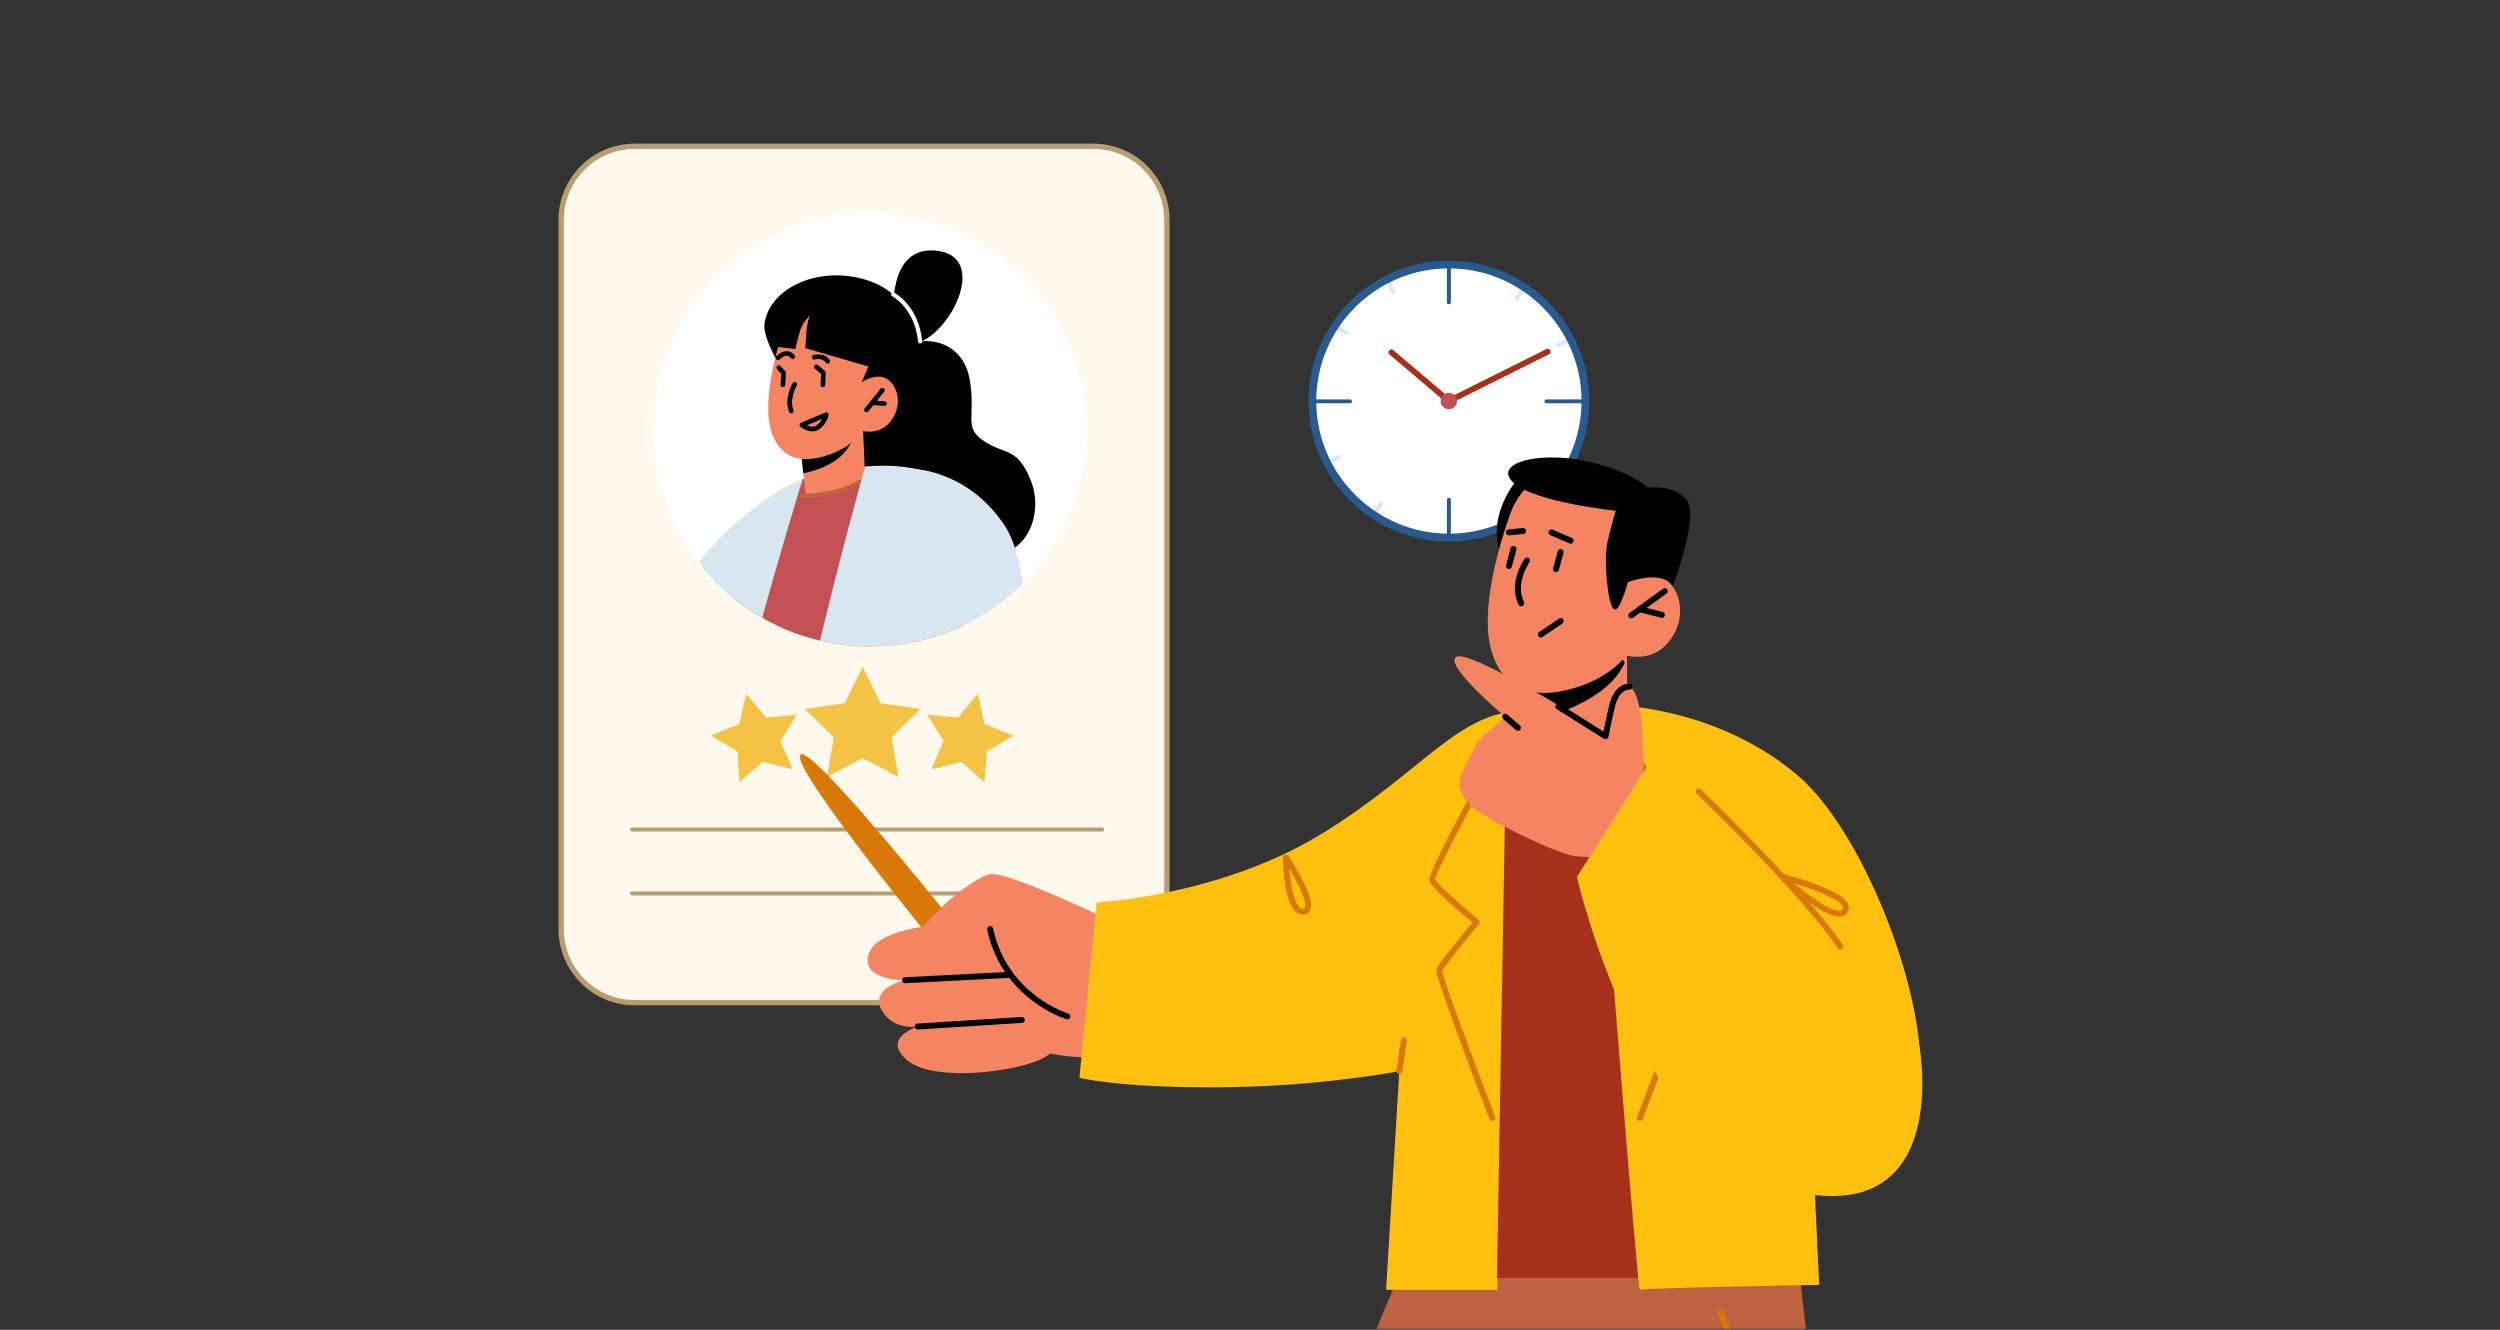 <svg width="470" height="250" viewBox="0 0 470 250" fill="none" xmlns="http://www.w3.org/2000/svg">
<rect x="0" y="0" width="470" height="250" fill="#333333" stroke="none"/>
<mask id="mask0_402_10067" style="mask-type:alpha" maskUnits="userSpaceOnUse" x="0" y="0" width="470" height="250">
<path d="M0 20C0 8.954 8.954 0 20 0H450C461.046 0 470 8.954 470 20V250H0V20Z" fill="#F7ECDE"/>
</mask>
<g mask="url(#mask0_402_10067)">
<path d="M272.393 101.056C286.566 101.056 298.056 89.566 298.056 75.391C298.056 61.216 286.566 49.725 272.393 49.725C258.219 49.725 246.729 61.216 246.729 75.391C246.729 89.566 258.219 101.056 272.393 101.056Z" fill="white"/>
<path d="M261.046 66.084C261.065 66.008 261.102 65.936 261.155 65.872C261.352 65.642 261.696 65.612 261.926 65.808L272.468 74.741L290.715 65.627C290.987 65.491 291.315 65.6 291.451 65.872C291.587 66.144 291.478 66.473 291.206 66.609L272.634 75.886C272.438 75.984 272.204 75.954 272.034 75.814L261.216 66.647C261.05 66.503 260.989 66.284 261.042 66.084H261.046Z" fill="#A63019"/>
<path d="M272.393 57.211C272.193 57.211 272.026 57.049 272.026 56.845V49.725C272.026 49.525 272.189 49.359 272.393 49.359C272.597 49.359 272.759 49.521 272.759 49.725V56.845C272.759 57.045 272.597 57.211 272.393 57.211Z" fill="#285A8F"/>
<path d="M272.393 101.446C272.193 101.446 272.026 101.283 272.026 101.079V93.96C272.026 93.76 272.189 93.594 272.393 93.594C272.597 93.594 272.759 93.756 272.759 93.96V101.079C272.759 101.28 272.597 101.446 272.393 101.446Z" fill="#285A8F"/>
<path d="M292.959 65.283C292.827 65.283 292.698 65.211 292.634 65.082C292.543 64.901 292.615 64.682 292.793 64.591L295.098 63.416C295.279 63.325 295.498 63.397 295.589 63.575C295.679 63.752 295.608 63.975 295.43 64.066L293.125 65.241C293.072 65.267 293.016 65.283 292.959 65.283Z" fill="#D7E5FF"/>
<path d="M249.518 87.43C249.385 87.43 249.257 87.358 249.193 87.23C249.102 87.048 249.174 86.829 249.351 86.739L251.656 85.563C251.838 85.473 252.057 85.544 252.147 85.722C252.238 85.903 252.166 86.123 251.989 86.213L249.684 87.388C249.631 87.415 249.574 87.43 249.518 87.43Z" fill="#D7E5FF"/>
<path d="M258.201 97.164C258.133 97.164 258.061 97.145 258 97.104C257.834 96.99 257.785 96.764 257.898 96.597L259.327 94.44C259.436 94.274 259.663 94.225 259.833 94.338C259.999 94.451 260.048 94.678 259.935 94.844L258.507 97.002C258.435 97.108 258.321 97.164 258.201 97.164Z" fill="#D7E5FF"/>
<path d="M285.153 56.527C285.085 56.527 285.013 56.508 284.952 56.467C284.786 56.353 284.737 56.127 284.85 55.96L286.279 53.803C286.388 53.633 286.615 53.587 286.785 53.701C286.951 53.814 287 54.041 286.887 54.207L285.459 56.365C285.387 56.47 285.274 56.527 285.153 56.527Z" fill="#D7E5FF"/>
<path d="M284.053 98.642C283.921 98.642 283.793 98.57 283.728 98.441L282.553 96.136C282.463 95.955 282.534 95.736 282.712 95.645C282.893 95.555 283.112 95.626 283.203 95.804L284.378 98.109C284.469 98.29 284.397 98.509 284.22 98.6C284.167 98.626 284.11 98.642 284.053 98.642Z" fill="#D7E5FF"/>
<path d="M261.904 55.197C261.771 55.197 261.643 55.125 261.579 54.997L260.404 52.692C260.313 52.511 260.385 52.291 260.562 52.201C260.744 52.11 260.963 52.182 261.053 52.359L262.229 54.664C262.319 54.846 262.247 55.065 262.07 55.156C262.017 55.182 261.96 55.197 261.904 55.197Z" fill="#D7E5FF"/>
<path d="M253.153 63.004C253.085 63.004 253.013 62.985 252.952 62.944L250.795 61.515C250.629 61.402 250.579 61.175 250.693 61.009C250.802 60.843 251.029 60.794 251.199 60.907L253.357 62.335C253.523 62.449 253.572 62.675 253.459 62.842C253.387 62.947 253.273 63.004 253.153 63.004Z" fill="#D7E5FF"/>
<path d="M293.787 89.962C293.719 89.962 293.647 89.943 293.586 89.901L291.433 88.473C291.266 88.36 291.217 88.133 291.331 87.967C291.44 87.8 291.667 87.751 291.837 87.865L293.991 89.293C294.157 89.406 294.206 89.633 294.093 89.799C294.021 89.905 293.908 89.962 293.787 89.962Z" fill="#D7E5FF"/>
<path d="M272.393 101.79C257.838 101.79 246 89.947 246 75.395C246 60.843 257.842 49 272.393 49C286.944 49 298.786 60.843 298.786 75.395C298.786 89.947 286.944 101.79 272.393 101.79ZM272.393 50.459C258.647 50.459 247.458 61.644 247.458 75.395C247.458 89.146 258.643 100.331 272.393 100.331C286.143 100.331 297.327 89.146 297.327 75.395C297.327 61.644 286.143 50.459 272.393 50.459Z" fill="#285A8F"/>
<path d="M297.792 75.814H290.715C290.515 75.814 290.348 75.652 290.348 75.448C290.348 75.244 290.511 75.081 290.715 75.081H297.792C297.992 75.081 298.159 75.244 298.159 75.448C298.159 75.652 297.996 75.814 297.792 75.814Z" fill="#285A8F"/>
<path d="M253.806 75.814H246.729C246.529 75.814 246.363 75.652 246.363 75.448C246.363 75.244 246.525 75.081 246.729 75.081H253.806C254.007 75.081 254.173 75.244 254.173 75.448C254.173 75.652 254.01 75.814 253.806 75.814Z" fill="#285A8F"/>
<path d="M273.934 75.391C273.934 76.241 273.243 76.933 272.393 76.933C271.543 76.933 270.851 76.241 270.851 75.391C270.851 74.541 271.543 73.849 272.393 73.849C273.243 73.849 273.934 74.541 273.934 75.391Z" fill="#C35053"/>
<path d="M119.334 27.5H205.544C213.184 27.5 219.378 33.694 219.378 41.334V174.666C219.378 182.306 213.184 188.5 205.544 188.5H119.334C111.694 188.5 105.5 182.306 105.5 174.666V41.334C105.5 33.694 111.694 27.5 119.334 27.5Z" fill="#FEF9EC" stroke="#B79D70"/>
<path d="M207.215 156.33H118.816C118.601 156.33 118.439 156.158 118.439 155.953C118.439 155.748 118.611 155.575 118.816 155.575H207.215C207.431 155.575 207.593 155.748 207.593 155.953C207.593 156.158 207.42 156.33 207.215 156.33Z" fill="#B79D70"/>
<path d="M183.929 168.346H118.816C118.601 168.346 118.439 168.173 118.439 167.968C118.439 167.763 118.611 167.591 118.816 167.591H183.929C184.145 167.591 184.307 167.763 184.307 167.968C184.307 168.173 184.134 168.346 183.929 168.346Z" fill="#B79D70"/>
<path d="M162.185 125.386L165.54 132.192L173.057 133.281L167.621 138.588L168.905 146.062L162.185 142.536L155.466 146.062L156.749 138.588L151.313 133.281L158.82 132.192L162.185 125.386Z" fill="#F4C245"/>
<path d="M140.28 130.445L144.012 134.91L149.803 134.36L146.708 139.289L149.016 144.628L143.375 143.215L139.007 147.055L138.619 141.252L133.614 138.286L139.007 136.118L140.28 130.445Z" fill="#F4C245"/>
<path d="M183.821 130.445L180.089 134.91L174.298 134.36L177.393 139.289L175.085 144.628L180.726 143.215L185.094 147.055L185.493 141.252L190.498 138.286L185.094 136.118L183.821 130.445Z" fill="#F4C245"/>
<path d="M179.556 118.288C200.268 109.471 209.91 85.533 201.093 64.821C192.276 44.109 168.338 34.467 147.626 43.284C126.914 52.101 117.272 76.039 126.089 96.751C134.906 117.463 158.844 127.105 179.556 118.288Z" fill="white"/>
<path d="M143.828 116.434C138.985 113.77 134.747 110.125 131.36 105.778C135.264 100.116 145.381 91.919 150.893 90.096C157.893 87.777 147.582 103.869 143.828 116.434Z" fill="#D8E7EF"/>
<path d="M172.982 64.2C175.053 63.941 177.177 64.372 178.882 65.58C180.37 66.637 181.794 68.395 182.301 71.329C183.53 78.361 181.006 80.302 185.029 82.956C189.052 85.598 191.317 83.98 193.863 90.527C196.397 97.074 192.504 105.843 184.371 104.074C176.25 102.305 156.534 96.923 156.534 96.923L155.617 67.802L165.475 65.149L172.982 64.2Z" fill="black"/>
<path d="M185.827 114.935C181.664 117.653 176.983 119.627 171.957 120.684C169.25 121.256 166.446 121.547 163.577 121.547C162.347 121.547 161.118 121.493 159.91 121.385C157.947 121.212 156.038 120.9 154.161 120.447C150.494 119.584 147.032 118.225 143.828 116.445C140.345 114.525 137.184 112.109 134.423 109.284C135.62 105.951 136.882 103.017 138.155 100.871C144.227 90.678 153.104 89.718 153.104 89.718C162.606 86.925 170.717 86.429 179.335 90.624C183.207 92.501 185.083 103.405 185.817 114.935H185.827Z" fill="#D8E7EF"/>
<path d="M181.556 113.058L181.308 117.481C178.375 118.904 175.236 119.994 171.957 120.673C169.25 121.245 166.446 121.536 163.577 121.536C162.347 121.536 161.118 121.482 159.91 121.374C157.947 121.202 156.038 120.889 154.161 120.436C150.494 119.573 147.032 118.214 143.828 116.434C143.656 116.337 143.483 116.24 143.311 116.132C141.391 115.054 139.59 113.813 137.885 112.422C143.343 101.065 150.882 90.085 150.882 90.085L162.38 87.691L177.016 90.193L181.556 113.058Z" fill="#C35053"/>
<path d="M150.893 90.096C150.893 90.096 146.32 104.969 143.311 116.143C141.294 115.011 139.395 113.684 137.616 112.217L147.334 92.879L150.904 90.096H150.893Z" fill="#D8E7EF"/>
<path d="M147.323 70.099C147.323 70.099 143.407 63.747 143.709 61.018C144.464 54.277 153.913 49.607 163.361 52.788C172.798 55.959 174.729 67.683 173.251 72.796C169.455 85.943 157.979 81.381 157.979 81.381C157.979 81.381 140.139 78.059 147.323 70.11V70.099Z" fill="black"/>
<path d="M150.483 84.131L150.504 84.379L151.033 88.974L151.432 92.577C151.432 92.577 151.184 93.439 155.369 92.868C160.977 92.08 162.628 89.535 162.628 89.535L162.272 81.047L160.589 81.489L150.483 84.131Z" fill="#F48462"/>
<path d="M150.505 84.369L151.033 88.963C153.751 88.435 158.648 86.903 160.363 82.449C160.492 82.093 160.578 81.769 160.589 81.5L150.515 84.293V84.369H150.505Z" fill="black"/>
<path d="M147.161 62.441C147.161 62.441 142.76 74.813 145.122 81.424C147.485 88.036 153.557 86.537 157.138 84.973C160.718 83.409 162.272 81.036 162.272 81.036C162.272 81.036 165.788 81.963 167.859 78.609C169.929 75.255 168.258 71.685 166.241 70.984C164.224 70.283 161.991 71.857 161.991 71.857L163.577 68.244C163.577 68.244 154.646 51.063 147.172 62.441H147.161Z" fill="#F48462"/>
<path d="M148.757 77.703C148.585 77.703 148.423 77.595 148.347 77.423C147.344 74.899 148.962 72.127 149.038 72.008C149.167 71.803 149.426 71.739 149.642 71.857C149.847 71.976 149.922 72.246 149.793 72.461C149.782 72.483 148.326 74.985 149.167 77.11C149.253 77.337 149.145 77.585 148.919 77.682C148.865 77.703 148.811 77.714 148.757 77.714V77.703Z" fill="black"/>
<path d="M162.897 77.498C162.8 77.498 162.703 77.466 162.628 77.401C162.444 77.25 162.412 76.97 162.563 76.786L165.55 73.087C165.701 72.904 165.982 72.871 166.165 73.022C166.349 73.173 166.381 73.454 166.23 73.637L163.242 77.337C163.156 77.444 163.027 77.498 162.897 77.498Z" fill="black"/>
<path d="M166.284 76.312L163.976 76.139C163.738 76.118 163.555 75.913 163.577 75.675C163.598 75.438 163.803 75.255 164.04 75.276L166.316 75.449C166.554 75.471 166.737 75.675 166.715 75.913C166.694 76.139 166.51 76.323 166.284 76.323V76.312Z" fill="black"/>
<path d="M152.683 81.101C151.518 81.101 150.526 80.26 150.483 80.206C150.364 80.109 150.31 79.957 150.343 79.806C150.364 79.656 150.461 79.537 150.602 79.472L155.175 77.552C155.326 77.488 155.498 77.509 155.628 77.617C155.757 77.725 155.811 77.887 155.779 78.048C155.768 78.124 155.38 79.871 153.88 80.777C153.481 81.014 153.082 81.101 152.705 81.101H152.683ZM151.691 79.957C152.166 80.195 152.823 80.367 153.406 80.022C153.956 79.688 154.323 79.192 154.549 78.76L151.68 79.968L151.691 79.957Z" fill="black"/>
<path d="M155.595 68.363C155.444 68.363 155.304 68.287 155.229 68.158C154.625 67.176 153.233 67.576 153.168 67.586C152.942 67.651 152.694 67.522 152.629 67.295C152.564 67.069 152.694 66.82 152.92 66.756C153.007 66.734 155.013 66.152 155.973 67.705C156.102 67.91 156.037 68.18 155.833 68.309C155.757 68.352 155.682 68.374 155.606 68.374L155.595 68.363Z" fill="black"/>
<path d="M146.255 67.694C146.147 67.694 146.039 67.651 145.953 67.576C145.78 67.403 145.78 67.133 145.953 66.961C145.996 66.918 146.913 65.979 147.991 66.022C148.52 66.044 148.994 66.303 149.372 66.777C149.523 66.961 149.491 67.241 149.307 67.392C149.124 67.543 148.843 67.511 148.692 67.328C148.477 67.058 148.229 66.918 147.959 66.907C147.431 66.853 146.773 67.381 146.589 67.576C146.503 67.662 146.395 67.705 146.276 67.705L146.255 67.694Z" fill="black"/>
<path d="M147.172 72.785C146.902 72.763 146.719 72.558 146.74 72.321L146.881 70.261L146.082 69.409C145.921 69.237 145.921 68.956 146.104 68.794C146.277 68.632 146.557 68.632 146.719 68.816L147.646 69.808C147.733 69.894 147.776 70.013 147.765 70.142L147.614 72.397C147.603 72.623 147.409 72.806 147.183 72.806L147.172 72.785Z" fill="black"/>
<path d="M154.7 72.796C154.441 72.785 154.247 72.58 154.269 72.332L154.366 70.293L153.19 69.301C153.007 69.15 152.985 68.87 153.136 68.686C153.287 68.503 153.568 68.481 153.751 68.632L155.088 69.765C155.196 69.851 155.25 69.981 155.239 70.121L155.132 72.375C155.121 72.612 154.927 72.796 154.7 72.796Z" fill="black"/>
<path d="M168.031 60.209C168.031 60.209 166.403 45.832 176.271 47.158C186.733 48.571 177.296 65.44 170.62 64.685C167.643 64.351 168.031 60.209 168.031 60.209Z" fill="black"/>
<path d="M151.098 93.601C150.774 93.601 150.58 93.601 150.537 93.591C150.321 93.591 150.17 93.396 150.17 93.192C150.181 92.987 150.375 92.814 150.569 92.825C150.634 92.825 156.695 93.084 161.635 90.161C161.819 90.053 162.045 90.118 162.153 90.29C162.261 90.474 162.196 90.711 162.024 90.808C157.72 93.364 152.748 93.591 151.098 93.591V93.601Z" fill="#BF6240"/>
<path d="M192.364 109.639C184.986 116.995 174.805 121.547 163.566 121.547C162.336 121.547 161.107 121.493 159.899 121.385C160.654 117.189 161.463 114.31 161.463 114.31L171.795 88.165C171.795 88.165 182.074 88.392 188.966 98.94C190.454 101.227 191.641 105.045 192.353 109.639H192.364Z" fill="#D8E7EF"/>
<path d="M171.957 120.673C169.25 121.245 166.446 121.536 163.577 121.536C162.347 121.536 161.118 121.482 159.91 121.374C157.947 121.202 156.038 120.889 154.161 120.436C157.828 104.958 162.628 87.712 162.628 87.712L171.806 88.165L171.957 120.673Z" fill="#D8E7EF"/>
<path d="M172.982 64.577C172.788 64.577 172.626 64.426 172.604 64.232C171.979 57.955 167.783 55.722 167.74 55.7C167.557 55.603 167.481 55.377 167.578 55.183C167.675 54.999 167.902 54.924 168.096 55.021C168.279 55.118 172.712 57.469 173.37 64.156C173.392 64.361 173.241 64.555 173.025 64.577C173.014 64.577 173.003 64.577 172.982 64.577Z" fill="white"/>
<path d="M153.298 57.34C153.298 57.34 151.81 59.26 151.605 62.355L151.4 65.451L164.224 69.193L164.483 62.992L153.298 57.34Z" fill="black"/>
<path d="M152.23 59.389C152.23 59.389 151.109 60.371 150.591 61.687C150.084 63.002 149.545 65.613 149.545 65.613L145.834 65.192L146.255 58.71L151.26 55.647L154.29 55.981L153.826 60.155L152.23 59.379V59.389Z" fill="black"/>
<path d="M182.305 177.251C182.305 177.251 152.32 139.372 150.454 141.908C148.588 144.428 177.536 179.676 177.536 179.676L182.321 177.251H182.305Z" fill="#D87907"/>
<path d="M205.399 198.831C205.399 198.831 194.474 199.006 189.657 194.732C184.841 190.457 194.937 180.569 194.937 180.569L205.399 187.666V198.815V198.831Z" fill="#F48462"/>
<path d="M190.487 175.433C189.179 174.508 187.616 174.014 186.037 173.806C180.662 173.104 165.255 173.806 163.373 179.213C161.555 184.397 170.136 184.285 170.136 184.285C170.136 184.285 163.245 185.768 165.861 190.106C168.046 193.743 172.528 192.993 172.528 192.993C172.528 192.993 165.51 195.21 170.63 199.389C175.75 203.568 191.539 201.478 196.372 198.799C201.205 196.119 194.41 191.478 194.41 191.478C194.41 191.478 199.243 187.905 197.728 184.987C196.133 181.892 191.38 182.849 191.38 182.849C191.38 182.849 195.208 178.735 190.487 175.433Z" fill="#F48462"/>
<path d="M209.419 173.408C209.419 173.408 189.785 163.822 186.133 164.364C182.464 164.907 168.812 176.486 172.161 179.676C175.51 182.866 186.133 174.652 186.133 174.652C186.133 174.652 197.042 192.977 204.203 190.904C211.364 188.831 209.419 173.408 209.419 173.408Z" fill="#F48462"/>
<path d="M170.12 184.843C169.817 184.843 169.577 184.604 169.561 184.317C169.545 184.014 169.785 183.743 170.088 183.727L189.61 182.722C189.961 182.706 190.184 182.945 190.2 183.248C190.216 183.551 189.976 183.822 189.673 183.838L170.152 184.843C170.152 184.843 170.136 184.843 170.12 184.843Z" fill="black"/>
<path d="M172.528 193.551C172.241 193.551 171.986 193.328 171.97 193.025C171.954 192.722 172.177 192.451 172.496 192.435L192.066 191.191C192.401 191.175 192.64 191.398 192.656 191.717C192.672 192.02 192.449 192.291 192.13 192.307L172.56 193.551H172.528Z" fill="black"/>
<path d="M200.646 191.622C200.646 191.622 200.535 191.622 200.487 191.606C200.359 191.574 188.413 187.921 185.59 174.779C185.527 174.476 185.718 174.173 186.021 174.109C186.34 174.046 186.627 174.237 186.691 174.54C189.37 187.028 200.694 190.505 200.822 190.537C201.125 190.633 201.284 190.936 201.205 191.239C201.141 191.478 200.918 191.638 200.662 191.638L200.646 191.622Z" fill="black"/>
<path d="M270.249 224.764C270.249 224.764 248.749 263.919 233.646 330.874C219.865 391.944 216.899 442.455 216.899 442.455H276.501C276.501 442.455 283.136 392.662 284.89 372.964C286.645 353.267 292.53 326.887 292.53 326.887C292.53 326.887 300.712 440.525 302.658 442.455C304.604 444.385 361.67 442.886 361.048 440.27C360.426 437.655 339.389 247.795 337.842 235.37C333.089 197.172 270.233 224.78 270.233 224.78L270.249 224.764Z" fill="#BF6240"/>
<path d="M337.858 267.636C337.746 267.636 337.635 267.604 337.523 267.524C327.236 260.092 323.041 247.141 323.009 247.013C322.913 246.71 323.073 246.407 323.376 246.312C323.663 246.216 323.982 246.375 324.078 246.678C324.126 246.806 328.209 259.422 338.193 266.615C338.448 266.79 338.496 267.141 338.32 267.396C338.209 267.54 338.033 267.636 337.858 267.636Z" fill="#D87907"/>
<path d="M306.358 132.817C306.358 132.817 323.998 133.758 338.161 145.943C352.308 158.128 366.758 198.528 358.799 211.207C350.841 223.887 340.713 224.764 340.713 224.764L341.303 239.501L263.949 240.219C263.949 240.219 270.329 146.389 273.439 139.42C276.549 132.466 306.374 132.801 306.374 132.801L306.358 132.817Z" fill="#FDC00F"/>
<path d="M285.369 90.009C285.369 90.009 279.037 96.963 282.355 104.794C285.672 112.609 289.659 90.774 289.659 90.774L285.369 90.009Z" fill="black"/>
<path d="M305.88 121.971L305.928 135.959C305.928 135.959 303.424 139.994 295.242 140.68C289.149 141.19 286.996 139.818 286.996 139.818L287.825 132.737L288.639 125.831L303.408 122.545L305.88 121.987V121.971Z" fill="#F48462"/>
<path d="M303.407 122.529C303.376 122.912 305.64 124.14 305.417 124.667C302.307 131.668 291.047 135.05 287.522 135.369L288.654 125.831L303.423 122.545L303.407 122.529Z" fill="black"/>
<path d="M288.016 90.742C286.071 92.273 284.699 94.41 283.87 96.739C281.972 102.114 278.096 114.65 280.409 122.417C283.407 132.497 292.482 130.743 297.889 128.701C303.296 126.644 305.768 123.215 305.768 123.215C305.768 123.215 310.888 124.874 314.205 120.025C317.523 115.176 315.306 109.69 312.387 108.478C309.452 107.266 306.039 109.451 306.039 109.451L308.639 104.156C308.639 104.156 298.75 82.225 288 90.726L288.016 90.742Z" fill="#F48462"/>
<path d="M306.693 116.245C306.518 116.245 306.342 116.166 306.231 116.006C306.055 115.751 306.103 115.4 306.358 115.225L312.642 110.679C312.897 110.504 313.248 110.551 313.424 110.807C313.599 111.062 313.551 111.413 313.296 111.588L307.012 116.134C306.916 116.213 306.805 116.245 306.677 116.245H306.693Z" fill="black"/>
<path d="M312.435 116.15C312.435 116.15 312.339 116.15 312.291 116.134L308.145 115.081C307.841 115.001 307.666 114.698 307.746 114.395C307.826 114.092 308.129 113.917 308.432 113.997L312.578 115.049C312.881 115.129 313.057 115.432 312.977 115.735C312.913 115.99 312.69 116.166 312.435 116.166V116.15Z" fill="black"/>
<path d="M285.991 113.981C285.783 113.981 285.576 113.869 285.48 113.662C283.487 109.515 286.501 105.24 286.629 105.049C286.804 104.794 287.155 104.746 287.41 104.921C287.665 105.097 287.713 105.448 287.538 105.703C287.506 105.735 284.779 109.642 286.485 113.167C286.613 113.438 286.501 113.773 286.23 113.917C286.15 113.949 286.071 113.981 285.991 113.981Z" fill="black"/>
<path d="M283.678 106.963C283.678 106.963 283.582 106.963 283.535 106.947C283.232 106.867 283.056 106.564 283.136 106.261L283.997 103.055C284.077 102.752 284.38 102.577 284.683 102.657C284.986 102.736 285.161 103.039 285.082 103.342L284.22 106.548C284.157 106.803 283.933 106.963 283.678 106.963Z" fill="black"/>
<path d="M283.646 148.431L281.493 242.484H260.584L263.072 201.366C263.072 201.366 248.191 204.285 229.403 204.413C210.615 204.556 202.927 202.626 202.927 202.626L206.165 169.659C206.165 169.659 229.1 168.511 248.175 156.932C267.267 145.353 274.364 133.439 286.438 133.726C298.511 134.013 283.646 148.415 283.646 148.415V148.431Z" fill="#FDC00F"/>
<path d="M292.53 107.553C292.53 107.553 292.435 107.553 292.387 107.537C292.084 107.457 291.908 107.154 291.988 106.851L292.849 103.646C292.929 103.343 293.232 103.167 293.535 103.247C293.838 103.327 294.014 103.63 293.934 103.933L293.073 107.138C293.009 107.394 292.785 107.553 292.53 107.553Z" fill="black"/>
<path d="M283.678 100.647C283.391 100.647 283.152 100.424 283.12 100.137C283.088 99.834 283.311 99.562 283.63 99.531L286.294 99.275C286.629 99.243 286.884 99.467 286.9 99.786C286.932 100.089 286.709 100.36 286.39 100.392L283.726 100.647C283.726 100.647 283.694 100.647 283.678 100.647Z" fill="black"/>
<path d="M295.273 102.21C295.273 102.21 295.13 102.21 295.05 102.162L291.462 100.599C291.174 100.471 291.047 100.153 291.174 99.865C291.302 99.578 291.621 99.451 291.908 99.578L295.497 101.141C295.784 101.269 295.911 101.588 295.784 101.875C295.688 102.082 295.481 102.21 295.273 102.21Z" fill="black"/>
<path d="M306.039 109.451C306.039 109.451 304.508 115.256 303.408 114.523C302.307 113.805 301.382 105.4 302.259 101.652C303.136 97.904 303.774 96.022 303.774 96.022C303.774 96.022 288.527 94.443 284.54 90.758C280.568 87.074 289.101 84.857 297.777 86.612C306.454 88.382 309.835 91.699 309.835 91.699C309.835 91.699 315.29 90.966 317.283 94.315C319.277 97.664 314.46 110.232 314.46 110.232C314.46 110.232 313.137 107.043 306.023 109.435L306.039 109.451Z" fill="black"/>
<path d="M289.659 119.85C289.484 119.85 289.308 119.77 289.197 119.61C289.021 119.355 289.085 119.004 289.34 118.829L293.088 116.293C293.343 116.118 293.694 116.181 293.87 116.437C294.045 116.692 293.981 117.043 293.726 117.218L289.978 119.754C289.882 119.818 289.771 119.85 289.659 119.85Z" fill="black"/>
<path d="M280.552 210.761C280.329 210.761 280.122 210.617 280.026 210.394C276.182 200.362 269.771 183.36 270.042 182.275C270.297 181.239 274.906 175.72 276.836 173.44C274.523 171.526 268.973 166.821 268.702 165.497C268.431 164.109 276.549 149.149 280.058 142.785C280.201 142.514 280.552 142.418 280.823 142.562C281.095 142.705 281.19 143.056 281.047 143.327C276.74 151.142 269.882 164.029 269.818 165.337C270.042 166.055 274.141 169.771 277.984 172.929C278.096 173.025 278.176 173.168 278.192 173.312C278.192 173.456 278.16 173.615 278.064 173.727C274.826 177.539 271.35 181.877 271.142 182.547C271.206 183.743 277.123 199.628 281.095 209.979C281.206 210.266 281.063 210.585 280.776 210.697C280.712 210.729 280.648 210.729 280.568 210.729L280.552 210.761Z" fill="#D87907"/>
<path d="M281.429 240.235H308.336L301.573 150.823H282.977L281.429 240.235Z" fill="#A63019"/>
<path d="M301.573 162.61C301.573 162.61 307.889 242.835 308.288 242.484C308.687 242.133 342.005 241.559 342.005 241.559L340.904 218.161L301.589 162.61H301.573Z" fill="#FDC00F"/>
<path d="M308.288 210.761C308.288 210.761 308.16 210.761 308.081 210.729C307.794 210.617 307.65 210.298 307.762 210.011C311.733 199.644 317.65 183.759 317.698 182.483C317.507 181.909 314.03 177.57 310.776 173.759C310.68 173.647 310.633 173.503 310.649 173.344C310.649 173.2 310.728 173.057 310.856 172.961C314.7 169.803 318.815 166.087 319.038 165.305C318.958 164.061 312.1 151.174 307.794 143.359C307.65 143.088 307.746 142.753 308.017 142.594C308.288 142.45 308.623 142.546 308.783 142.817C312.291 149.181 320.41 164.141 320.138 165.529C319.867 166.853 314.317 171.558 312.004 173.471C313.934 175.736 318.543 181.271 318.799 182.307C319.07 183.392 312.658 200.394 308.814 210.426C308.735 210.649 308.511 210.793 308.288 210.793V210.761Z" fill="#D87907"/>
<path d="M297.395 135.273C297.395 135.273 276.134 121.971 273.758 123.502C271.382 125.049 282.993 134.762 282.993 134.762C282.993 134.762 277.713 139.228 277.426 140.073C277.139 140.919 275.879 143.008 274.906 145.289C273.933 147.57 274.364 149.085 276.565 151.461C278.766 153.838 293.104 160.744 296.278 160.967L299.452 161.19L308.894 144.986C308.894 144.986 309.42 130.807 306.374 129.084C303.328 127.362 301.876 138.415 301.876 138.415L297.411 135.273H297.395Z" fill="#F48462"/>
<path d="M301.844 138.973C301.733 138.973 301.637 138.941 301.541 138.893L292.658 133.311C292.402 133.152 292.323 132.801 292.482 132.546C292.658 132.274 292.993 132.211 293.264 132.37L301.446 137.522C301.605 136.692 301.924 135.161 302.498 132.721C303.551 128.207 306.31 128.526 306.422 128.542C306.725 128.59 306.948 128.861 306.9 129.18C306.852 129.483 306.581 129.691 306.278 129.659C306.167 129.659 304.396 129.531 303.583 132.976C302.642 136.963 302.403 138.511 302.387 138.527C302.355 138.718 302.243 138.877 302.068 138.941C301.988 138.973 301.908 138.989 301.828 138.989L301.844 138.973Z" fill="black"/>
<path d="M285.369 137.394C285.241 137.394 285.114 137.346 285.002 137.251L282.61 135.177C282.371 134.97 282.355 134.619 282.546 134.38C282.753 134.141 283.104 134.125 283.343 134.316L285.736 136.389C285.975 136.597 285.991 136.948 285.8 137.187C285.688 137.315 285.529 137.378 285.369 137.378V137.394Z" fill="black"/>
<path d="M244.938 171.956C244.443 171.956 243.981 171.765 243.566 171.398C241.333 169.372 241.19 162.02 241.174 161.19C241.174 160.935 241.333 160.712 241.572 160.648C241.812 160.568 242.067 160.664 242.21 160.871C243.087 162.211 247.394 168.973 246.325 171.159C246.102 171.621 245.671 171.892 245.113 171.94C245.049 171.94 245.001 171.94 244.938 171.94V171.956ZM242.402 163.312C242.609 165.911 243.135 169.484 244.332 170.568C244.555 170.776 244.778 170.856 245.017 170.84C245.241 170.824 245.289 170.744 245.32 170.68C245.799 169.707 244.14 166.246 242.418 163.312H242.402Z" fill="#D87907"/>
<path d="M263.072 201.924C263.072 201.924 263.024 201.924 262.992 201.924C262.689 201.877 262.482 201.59 262.514 201.287L263.375 195.465C263.423 195.162 263.694 194.955 264.013 194.987C264.316 195.034 264.523 195.321 264.491 195.625L263.63 201.446C263.582 201.717 263.343 201.924 263.072 201.924Z" fill="#D87907"/>
<path d="M310.361 143.072L296.454 164.875C296.454 164.875 308.607 218.002 337.842 224.11C367.077 230.219 360.841 196.614 360.841 196.614L310.361 143.072Z" fill="#FDC00F"/>
<path d="M345.944 178.463C345.769 178.463 345.593 178.383 345.482 178.224C338.608 168.08 319.165 149.388 318.974 149.212C318.751 149.005 318.751 148.638 318.958 148.415C319.181 148.191 319.532 148.191 319.755 148.399C319.947 148.59 339.469 167.347 346.407 177.602C346.582 177.857 346.518 178.208 346.263 178.383C346.167 178.447 346.056 178.479 345.944 178.479V178.463Z" fill="#D87907"/>
<path d="M345.769 172.323C342.547 172.323 336.04 166.485 334.7 165.241C334.509 165.066 334.461 164.779 334.588 164.556C334.716 164.332 334.971 164.221 335.226 164.284C336.311 164.572 345.817 167.123 347.348 169.755C347.587 170.154 347.651 170.568 347.539 170.967C347.316 171.813 346.774 172.131 346.343 172.259C346.167 172.307 345.976 172.339 345.753 172.339L345.769 172.323ZM337.316 166.055C340.458 168.702 344.541 171.605 346.024 171.175C346.183 171.127 346.343 171.031 346.439 170.68C346.439 170.648 346.47 170.537 346.359 170.329C345.498 168.862 340.697 167.107 337.3 166.071L337.316 166.055Z" fill="#D87907"/>
</g>
</svg>
